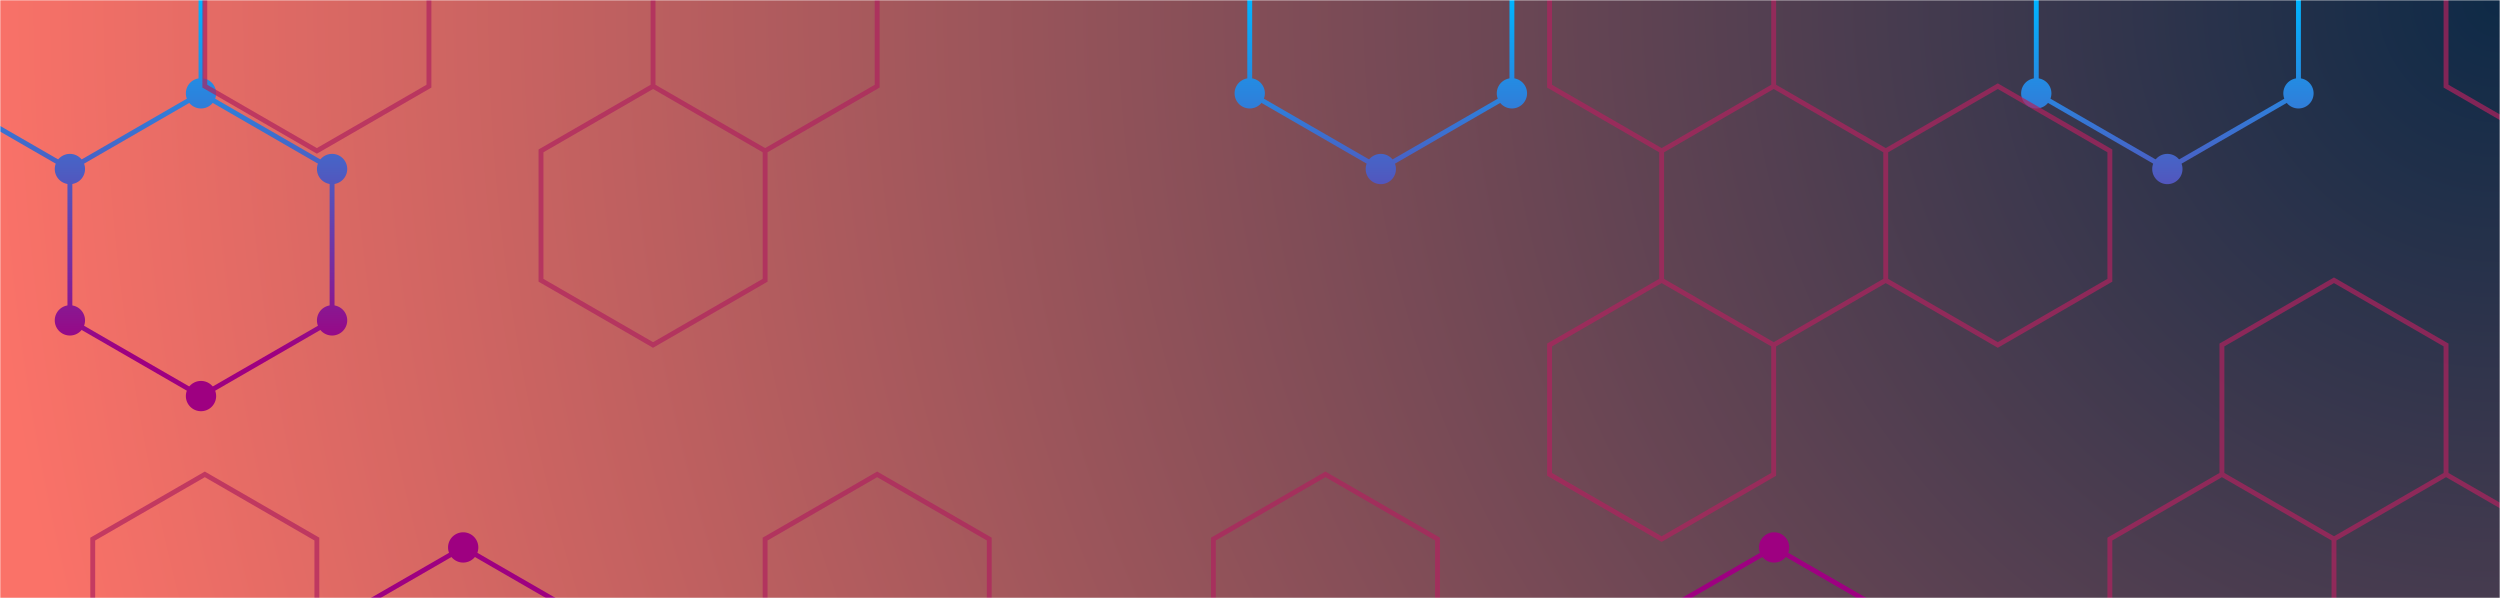 <svg xmlns="http://www.w3.org/2000/svg" version="1.1" xmlns:xlink="http://www.w3.org/1999/xlink" xmlns:svgjs="http://svgjs.com/svgjs" width="1024" height="245" preserveAspectRatio="none" viewBox="0 0 1024 245"><g mask="url(&quot;#SvgjsMask3859&quot;)" fill="none"><rect width="1024" height="245" x="0" y="0" fill="url(#SvgjsRadialGradient3860)"></rect><path d="M28.63 -54.77L82.33 -23.77L82.33 38.23L28.63 69.23L-25.07 38.23L-25.07 -23.77zM82.33 38.23L136.02 69.23L136.02 131.23L82.33 162.23L28.63 131.23L28.63 69.23zM189.72 224.23L243.41 255.23L243.41 317.23L189.72 348.23L136.02 317.23L136.02 255.23zM565.58 -54.77L619.28 -23.77L619.28 38.23L565.58 69.23L511.89 38.23L511.89 -23.77zM726.67 224.23L780.36 255.23L780.36 317.23L726.67 348.23L672.97 317.23L672.97 255.23zM887.75 -54.77L941.45 -23.77L941.45 38.23L887.75 69.23L834.06 38.23L834.06 -23.77z" stroke="url(#SvgjsLinearGradient3861)" stroke-width="2"></path><path d="M22.43 -54.77 a6.2 6.2 0 1 0 12.4 0 a6.2 6.2 0 1 0 -12.4 0zM76.13 -23.77 a6.2 6.2 0 1 0 12.4 0 a6.2 6.2 0 1 0 -12.4 0zM76.13 38.23 a6.2 6.2 0 1 0 12.4 0 a6.2 6.2 0 1 0 -12.4 0zM22.43 69.23 a6.2 6.2 0 1 0 12.4 0 a6.2 6.2 0 1 0 -12.4 0zM-31.27 38.23 a6.2 6.2 0 1 0 12.4 0 a6.2 6.2 0 1 0 -12.4 0zM-31.27 -23.77 a6.2 6.2 0 1 0 12.4 0 a6.2 6.2 0 1 0 -12.4 0zM129.82 69.23 a6.2 6.2 0 1 0 12.4 0 a6.2 6.2 0 1 0 -12.4 0zM129.82 131.23 a6.2 6.2 0 1 0 12.4 0 a6.2 6.2 0 1 0 -12.4 0zM76.13 162.23 a6.2 6.2 0 1 0 12.4 0 a6.2 6.2 0 1 0 -12.4 0zM22.43 131.23 a6.2 6.2 0 1 0 12.4 0 a6.2 6.2 0 1 0 -12.4 0zM183.52 224.23 a6.2 6.2 0 1 0 12.4 0 a6.2 6.2 0 1 0 -12.4 0zM237.21 255.23 a6.2 6.2 0 1 0 12.4 0 a6.2 6.2 0 1 0 -12.4 0zM237.21 317.23 a6.2 6.2 0 1 0 12.4 0 a6.2 6.2 0 1 0 -12.4 0zM183.52 348.23 a6.2 6.2 0 1 0 12.4 0 a6.2 6.2 0 1 0 -12.4 0zM129.82 317.23 a6.2 6.2 0 1 0 12.4 0 a6.2 6.2 0 1 0 -12.4 0zM129.82 255.23 a6.2 6.2 0 1 0 12.4 0 a6.2 6.2 0 1 0 -12.4 0zM559.38 -54.77 a6.2 6.2 0 1 0 12.4 0 a6.2 6.2 0 1 0 -12.4 0zM613.08 -23.77 a6.2 6.2 0 1 0 12.4 0 a6.2 6.2 0 1 0 -12.4 0zM613.08 38.23 a6.2 6.2 0 1 0 12.4 0 a6.2 6.2 0 1 0 -12.4 0zM559.38 69.23 a6.2 6.2 0 1 0 12.4 0 a6.2 6.2 0 1 0 -12.4 0zM505.69 38.23 a6.2 6.2 0 1 0 12.4 0 a6.2 6.2 0 1 0 -12.4 0zM505.69 -23.77 a6.2 6.2 0 1 0 12.4 0 a6.2 6.2 0 1 0 -12.4 0zM720.47 224.23 a6.2 6.2 0 1 0 12.4 0 a6.2 6.2 0 1 0 -12.4 0zM774.16 255.23 a6.2 6.2 0 1 0 12.4 0 a6.2 6.2 0 1 0 -12.4 0zM774.16 317.23 a6.2 6.2 0 1 0 12.4 0 a6.2 6.2 0 1 0 -12.4 0zM720.47 348.23 a6.2 6.2 0 1 0 12.4 0 a6.2 6.2 0 1 0 -12.4 0zM666.77 317.23 a6.2 6.2 0 1 0 12.4 0 a6.2 6.2 0 1 0 -12.4 0zM666.77 255.23 a6.2 6.2 0 1 0 12.4 0 a6.2 6.2 0 1 0 -12.4 0zM881.55 -54.77 a6.2 6.2 0 1 0 12.4 0 a6.2 6.2 0 1 0 -12.4 0zM935.25 -23.77 a6.2 6.2 0 1 0 12.4 0 a6.2 6.2 0 1 0 -12.4 0zM935.25 38.23 a6.2 6.2 0 1 0 12.4 0 a6.2 6.2 0 1 0 -12.4 0zM881.55 69.23 a6.2 6.2 0 1 0 12.4 0 a6.2 6.2 0 1 0 -12.4 0zM827.86 38.23 a6.2 6.2 0 1 0 12.4 0 a6.2 6.2 0 1 0 -12.4 0zM827.86 -23.77 a6.2 6.2 0 1 0 12.4 0 a6.2 6.2 0 1 0 -12.4 0z" fill="url(#SvgjsLinearGradient3861)"></path><path d="M83.89 194.3L129.79 220.8L129.79 273.8L83.89 300.3L37.99 273.8L37.99 220.8zM129.79 -44.2L175.69 -17.7L175.69 35.3L129.79 61.8L83.89 35.3L83.89 -17.7zM267.49 35.3L313.39 61.8L313.39 114.8L267.49 141.3L221.59 114.8L221.59 61.8zM313.39 -44.2L359.29 -17.7L359.29 35.3L313.39 61.8L267.49 35.3L267.49 -17.7zM359.29 194.3L405.2 220.8L405.2 273.8L359.29 300.3L313.39 273.8L313.39 220.8zM542.9 194.3L588.8 220.8L588.8 273.8L542.9 300.3L497 273.8L497 220.8zM680.6 -44.2L726.5 -17.7L726.5 35.3L680.6 61.8L634.7 35.3L634.7 -17.7zM726.5 35.3L772.4 61.8L772.4 114.8L726.5 141.3L680.6 114.8L680.6 61.8zM680.6 114.8L726.5 141.3L726.5 194.3L680.6 220.8L634.7 194.3L634.7 141.3zM818.3 35.3L864.2 61.8L864.2 114.8L818.3 141.3L772.4 114.8L772.4 61.8zM910.1 194.3L956 220.8L956 273.8L910.1 300.3L864.2 273.8L864.2 220.8zM956 114.8L1001.9 141.3L1001.9 194.3L956 220.8L910.1 194.3L910.1 141.3zM1001.9 194.3L1047.8 220.8L1047.8 273.8L1001.9 300.3L956 273.8L956 220.8zM1047.8 -44.2L1093.7 -17.7L1093.7 35.3L1047.8 61.8L1001.9 35.3L1001.9 -17.7zM1093.7 35.3L1139.61 61.8L1139.61 114.8L1093.7 141.3L1047.8 114.8L1047.8 61.8z" stroke="rgba(176, 35, 95, 0.7)" stroke-width="2"></path></g><defs><mask id="SvgjsMask3859"><rect width="1024" height="245" fill="#ffffff"></rect></mask><radialGradient cx="100%" cy="0%" r="1052.9" gradientUnits="userSpaceOnUse" id="SvgjsRadialGradient3860"><stop stop-color="rgba(14, 42, 71, 1)" offset="0"></stop><stop stop-color="rgba(250, 114, 104, 1)" offset="0.98"></stop></radialGradient><linearGradient x1="512" y1="245" x2="512" y2="0" gradientUnits="userSpaceOnUse" id="SvgjsLinearGradient3861"><stop stop-color="rgba(158, 0, 129, 1)" offset="0.41"></stop><stop stop-color="rgba(0, 180, 255, 1)" offset="1"></stop></linearGradient></defs></svg>